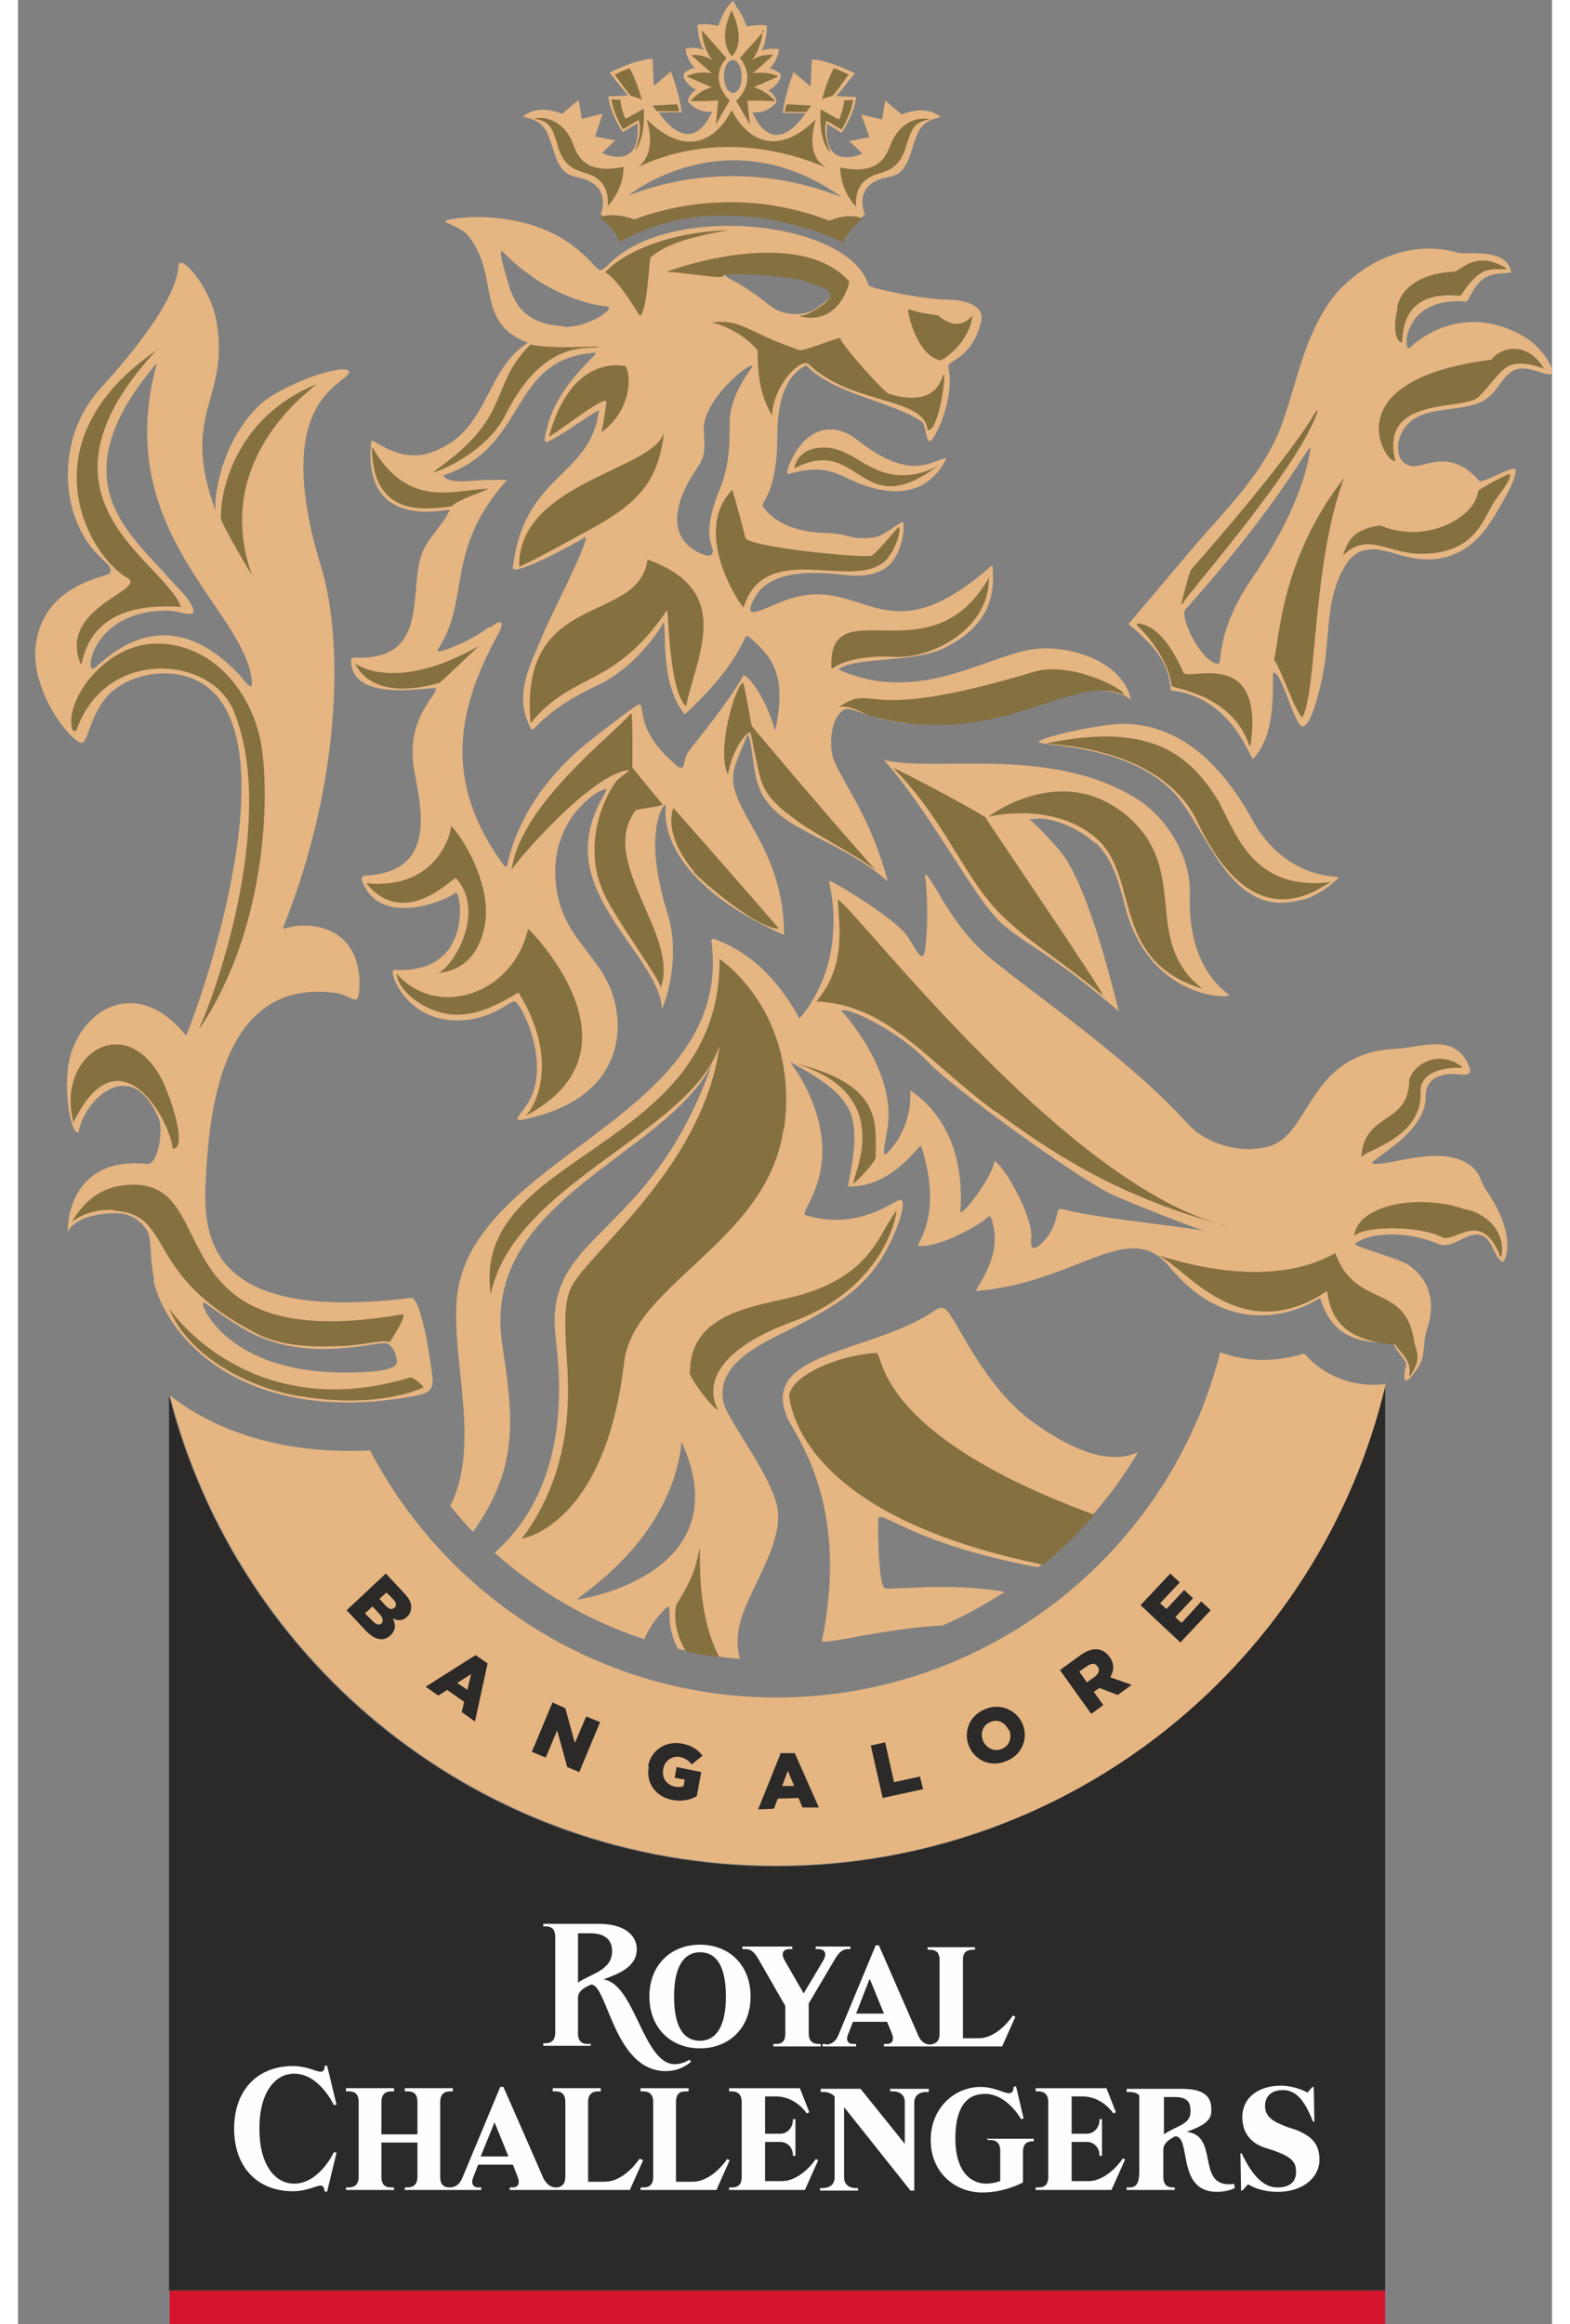 <svg clip-rule="evenodd" fill-rule="evenodd" height="37mm" image-rendering="optimizeQuality" shape-rendering="geometricPrecision" text-rendering="geometricPrecision" viewBox="23 11 2427 3676" width="25mm" xmlns="http://www.w3.org/2000/svg"><rect x="23" y="11" width="2427" height="3676" fill="#808080" stroke="none"/><g fill-rule="nonzero"><path d="M2186 3687H263v-53h1923z" fill="#d5152c"/><path d="M2186 2203v1431H262V2218c109 428 497 745 960 745 468 0 860-325 964-761z" fill="#2b2a29"/><path d="M263 2218c81 63 184 88 284 88 11 0 22 0 33-1 121 232 364 391 643 391 338 0 623-233 702-546 25 9 48 12 67 12 24 0 47-4 66-10 30 35 79 55 129 48-103 437-495 762-964 762-463 0-851-317-960-745z" fill="#e5b582"/><path d="M1799 2550l47-50 15 14-31 33 10 9 28-30 14 13-28 30 10 9 31-34 15 14-48 51zm-72 113c6-5 8-11 4-16-4-6-10-5-16-1l-13 9 12 17zm-56-10l33-24c11-8 20-10 28-9 7 1 13 5 18 12 8 11 7 22 1 32l34 12-22 16-29-11-9 6 15 21-19 14-50-70zm-81 94c-5-11-17-18-29-12-12 5-16 18-11 30 5 11 18 18 30 12 12-5 16-18 11-30zm-62 27c-10-23 0-49 24-59 24-11 50 0 60 22 10 23 0 49-24 59-24 11-50 1-60-22zm-156-2l23-5 14 63 41-9 5 20-64 14-19-84zm-121 64l-10-24-9 24zm-22-52h23l38 86h-26l-6-15-33 1-6 16-25 1 35-87zm-209 20c5-25 28-40 54-35 15 3 24 9 32 19l-17 14c-5-6-10-10-19-12-12-2-24 6-26 19-3 14 5 25 18 28 6 1 10 1 14-1l2-10-16-3 3-17 39 8-7 38c-10 6-24 9-39 6-26-5-42-27-37-52zm-151-100l20 9 15 55 18-42 22 9-33 79-19-8-16-58-18 43-22-9 33-79zm-135-20l6-25-22 14zm13-55l19 13-20 92-21-15 4-16-27-19-14 9-20-14zm-128-75c3-3 3-8-2-13l-11-11-11 10 10 11c5 5 10 7 13 3zm-23 11l-12-13-12 11 13 13c5 5 10 6 13 3s3-8-2-14zm9-65l30 32c7 8 11 15 10 22 0 5-2 10-6 14-7 7-15 7-23 3 5 10 5 19-4 27-11 10-25 7-39-8l-30-32 63-59z" fill="#2b2a29"/><path d="M2052 3383c17 8 30 19 30 44 0 29-27 51-66 51-23 0-39-7-47-12l-9 10h-2l-1-59h2c16 34 34 54 56 54 23 0 30-11 30-25s-6-22-29-31c-10-4-19-6-26-9-19-8-30-24-30-46 0-33 28-50 61-50 16 0 34 6 42 11l8-9h2l1 55h-2c-12-29-24-50-48-50-18 0-28 10-28 25 0 17 12 24 29 31 9 4 20 6 27 10zm-216-55h18c23 0 24 13 24 23 0 21-22 22-42 36zm19 143h-4c-9 0-16-3-16-17v-42c0-10 7-16 19-22 26 1 1 88 66 88 12 0 22-3 28-6l-1-7c-2 1-5 1-8 1-51 0-16-77-67-83 25-9 39-17 39-33 0-15-2-35-47-35h-87v5h4c9 0 16 3 16 7v118c0 23-7 26-16 26h-4v4h76v-4zm-451-156h60v5h-4c-9 0-19 4-19 17v139h-6l-105-132v111c0 13 10 17 18 17h4v4h-60v-4h4c9 0 19-4 19-17v-128c-5-5-11-7-17-7h-5v-5h63l70 87v-66c0-13-10-17-19-17h-4v-5zm154 79h72v4h-1c-9 0-16 3-16 17v48s-28 16-64 16c-44 0-82-32-82-83s38-84 79-84c21 0 37 10 45 10s7-10 7-10l4-1 12 51-4 1s-22-40-57-40c-27 0-47 18-47 71 0 50 23 71 49 71 8 0 16-2 22-4v-48c0-13-7-17-16-17h-4v-4zm216 34l-21 47h-120v-4h4c9 0 16-3 16-17v-118c0-13-7-17-16-17h-4v-5h112l15 38-4 2s-17-27-49-27h-17v59h24c13 0 20-12 20-21v-2h4v58h-4v-2c0-9-7-20-20-20h-24v62h26c32 0 55-36 55-36l4 2zm-489-2l4 2-21 47h-120v-4h4c9 0 16-3 16-17v-118c0-13-7-17-16-17h-4v-5h112l15 38-4 2s-17-27-49-27h-17v59h24c13 0 20-12 20-21v-2h4v58h-4v-2c0-9-7-20-20-20h-24v62h26c32 0 55-36 55-36zm-530-4l22-54 22 54zm251 4s-23 36-55 36h-26v-126c0-13 7-17 16-17h4v-5h-76v5h4c9 0 16 3 16 17v118c0 13-7 17-15 17s-15-5-20-15c-1-3-63-144-63-144h-5l-60 144c-4 10-11 15-20 15s-15-4-15-17v-118c0-13 7-17 16-17h4v-5h-76v5h4c9 0 16 3 16 17v51h-57v-51c0-13 7-17 16-17h4v-5h-76v5h4c9 0 16 3 16 17v118c0 13-7 17-16 17h-4v4h76v-4h-4c-9 0-16-3-16-17v-54h57v54c0 13-7 17-16 17h-4v4h121v-4h-5c-6 0-13-4-7-18l7-18h55l7 18c6 14-1 18-7 18h-5v4h190l21-47-4-2zm-601-47c0 55 24 86 55 86 40 0 63-50 63-50l4 1-15 62-4-1s0-9-6-9c-7 0-22 9-44 9-56 0-93-38-93-99s37-99 93-99c22 0 37 9 44 9s6-9 6-9l4-1 15 62-4 1s-23-50-63-50c-31 0-55 31-55 86zm744 49l-21 47h-120v-4h4c9 0 16-3 16-17v-118c0-13-7-17-16-17h-4v-5h76v5h-4c-9 0-16 3-16 17v126h26c32 0 55-36 55-36zm-240-359h20c23 0 34 11 34 28 0 31-34 36-54 50zm19 175h-3c-9 0-16-3-16-17v-56c0-10 9-16 21-21 26 1 36 137 118 137 25 0 40-15 40-15l-3-3s-9 7-23 7c-50 0-63-128-113-134 25-9 53-20 53-48 0-20-17-40-61-40h-87v4h3c9 0 16 3 16 17v151c0 13-7 17-16 17h-3v4h75v-4zm443-102l22 54h-44l21-54zm-71 102h-4v4h53v-4h-5c-6 0-13-4-7-17l7-18h54l7 17c6 14-1 18-7 18h-5v4h187l21-47-4-2s-23 36-54 36h-25v-124c0-13 7-16 16-16h3v-4h-75v4h3c9 0 16 3 16 16v117c0 13-7 16-15 17-8 0-15-5-19-15-3-7-62-142-62-142h-5l-59 142c-4 10-11 15-20 15zm-127-150h-4v-4h79v4h-5c-6 0-15 4-7 18l30 52s23-38 31-52-1-18-7-18h-5v-4h55v4h-4c-8 0-14 5-20 15l-42 71v47c0 13 7 17 15 17h4v4h-75v-4h4c9 0 15-3 15-17v-43l-43-75c-6-10-11-15-20-15zm-71 5c26 0 41 22 41 70s-16 70-41 70c-26 0-41-22-41-70s16-70 41-70zm0 152c45 0 80-31 80-82s-35-82-80-82-80 31-80 82 35 82 80 82z" fill="#fefefe"/><path d="M1266 449c-26-6-123-14-125-6-2 9 20 9 71 51 14 11 33 16 53 13 13-2 21-8 33-17 30-22 8-26-32-40zm635 1509c-16-4-126-47-150-59-52-25-246-164-288-208-48-51-131-89-137-81 0 0 90 96 72 190-6 34-10 48 8 26 35-43 28-91 29-90 3 3 89 50 79 191-1 12 48-49 54-79 10 0 62 85 58 123-3 27 16 10 28-7 7-10 11-23 13-32 2-12 5-9 19-6 43 11 161 23 216 32zm-828 334c-17 158-164 243-165 249 0 1 261-38 165-249zM393 1088c-11-114-224-235-150-503-156 182-46 267 14 335 16 19 34 33 42 51 9 20-19 7-36 6-113-3-134 88-122 92 8 2 103-125 230 7 8 8 24 33 22 13zm153 1094c20 0 73-1 76-15 2-9-6-28-15-31-14-5-121 32-216-17-35-18-72-49-75-48-6 3 39 114 231 111zm-307-145c-10-46-2-67-14-83-9-12-23-24-48-24-83 1-77 48-75 23 1-32 20-112 125-101 18 2 26-53 19-71-44-105-120-28-127 21-13 6-27-77-12-125 25-76 108-119 182-28 30-71 154-439 41-545-41-39-113-35-156-1-35 28-40 83-50 83-16 0-81-80-73-153 11-98 112-109 117-115 7-9-9-19-18-29-60-59-69-184 3-263 160-176 111-203 130-199 10 2 46 45 54 92 22 124-59 145-1 301-4-11 4-106 69-168 32-31 131-67 142-54 1 22-128 37-44 311 35 115 32 338-60 568-3 7 10-2 29-2 66-1 95 44 91 102-2 28-12 9-35 5-189-28-203 202-208 299-5 98 15 221 325 183 17-2 34 119 34 129 1 18-10 23-28 26-265 49-392-87-414-184zm1489-693c28 26 38 68 47 103 38 142 161 144 164 138 1-2-67-37-62-161 2-55-35-121-88-152-136-82-318-39-396-59 79 90 146 226 190 262 41 34 81 49 182 136-2-2-43-189-91-251-5-7-47-53-51-52 31-10 83 16 104 37zm340-624c-1-11-43 82-198 255-7 7 7 43 24 65 5 7 20 24 29 20 5-2-4-53 53-135 40-58 82-135 92-206zm382-123c0 5 0 8-11 5-18-5-39-15-56-1-18 15-22 35-46 46-39 18-100 3-124 47-10 18-11 48 13 54 20 5 62-31 109 24 4 4 52-24 57-19 5 11-25 61-35 77-52 87-125 66-154 57-33-10-61-14-81 20-31 52-23 111-34 167-2 13-18 88-33 86-13-2-33-88-46-85-3 1 9 96-32 136-4 4-31-97-130-108-4-42-20-65-67-105 28-33 71-84 99-117 54-64 117-122 145-203 24-68 35-138 79-196 21-28 98-100 199-71 10 3 77-9 83 30 1 4-26-1-42 10-17 11-24 34-28 37-104-9-101 84-90 73 24-23 93-68 180-18 29 17 45 47 45 54zM989 320c187-71 336 5 336 2-181-128-336-2-336-2zm151-188c0 14 6 26 14 26s14-11 14-26c0-14-6-26-14-26s-14 11-14 26zm345 64c-37 6-39 27-47 49-12 44-28 43-37 46-59 10-39 57-38 60-1 0-1 1-2 1-6 5-26 25-29 38-3-3-192-95-355-1 0 1-3-18-32-39 0 0 21-48-39-59-9-3-25-3-37-46-8-22-10-43-47-49 0 0 18-22 62-5l26-22 5 30 33-8-12 36 32 6-21 20s63 31 56-47l-23 14s-20-28-23-57c-1 1 31-1 31-1l-29-36s40-21 68-22c0-1 2 43 2 43l27-23s14 36 17 65c-2-1-36 0-36 0s48 77 84-1c-1-1-20 4-38-16-1 0 1-12 13-19-10-4-21-17-20-23 0-4 7-9 18-12-2 0-13-13-15-30 0 1 9-5 29 2 0 0-8-9-10-39-1-1 14-4 32 1 2 0 4-13 16-31 1-1 1-2 2-2 2-2 3-4 5-6s4 4 7 9c13 18 15 31 16 31 18-4 33-2 32-1-1 30-9 39-9 39 20-6 28-1 28-2-2 17-13 30-15 30 11 3 18 8 18 12 0 6-10 19-20 23 12 7 14 19 13 19-18 20-37 15-38 16 36 79 84 1 84 1s-33-1-36 0c3-29 17-65 17-65l27 23s2-44 2-43c27 1 68 22 68 22l-29 36s33 2 31 1c-3 29-23 57-23 57l-23-14c-7 77 56 47 56 47l-21-20 32-6-13-36 33 8 5-30 26 22c44-17 62 5 62 5zm-715 808c13-12 27-15 11 13-59 109-90 227 11 363 2 2 5 3 5 0 6-31 32-122 137-202 10-8 69-54 72-53 10 2-8 40 58 96 17 14 9-7 21-23 22-28 66-82 85-118 3-6 34 27 51 87 18-84-1-115-42-149-10-8-2 31-101 123-41-49-28-140-34-146 2 1-41 71-104 100-89 41-101 77-105 69-31-55 2-107 18-148 10-26 73-146 68-156-12 9-117 65-115 49 18-150 122-142 136-248 1-4-51 32-58 36-28 16-32 22-24-9 17-71 86-120 76-119-138 9-104 149-240 194 5 13 42 9 53 8 10-1 39-1 48-1-100 111-57 189-110 269-6 10 57-16 81-36zm116-476c39 2 83-30 70-32-100-12-166-87-167-88-7-1 7 40 8 45 12 48 36 71 89 74zm229 362c4 0 5-1 7-5 4-9-21-23 12-102 14-35 15-67 15-104 0-46 37-87 36-89-6-6-79 55-77 101 1 24 4 39-9 58-80 116 9 141 16 141zm-561 161c125 7 84-110 110-169 10-23 36-46 42-65-16 2-139 29-124-108 1-7 38 32 87 20 101-29 89-131 161-176-84-30-45-105-93-167-12-16-37-21-38-25-1-5 132-27 217 51 33 30 22 35 48 11 102-92 376-61 405 40 11 6 90 22 125 22 22 0 59 7 53 34-15 62-55 61-52 73 11 50-23 119-30 117-6-2-6-27-12-31-49-33-137-42-183-89-51 25-45 105-46 131-4 78-27 84-22 93 20 27 56 40 98 41 41 1 37 12 77 7 17-2 42-26 46-24 3 2 1 35-13 57-13 23-44 30-73 27-47-5-124-13-150 38-17 34 8 18 49 2 125-47 155 97 327-55 1-1 2 0 2 1 1 25 9 90-81 131-46 21-139 12-163 32 131 59 242-28 317-33 53-4 134 21 146 82-13-17-71-20-94-11-261 101-341 12-361 26-22 15-23 60-15 80 18 42 59 92 85 191-86-75-186-80-207-159-6-21-7-55-14-74 0 0-17 37-22 56-15 63 79 116 79 262-190-85-190-181-187-204 0-2-2-2-3-1-9 13-29 60 6 172 23 76-9 152-9 149-5-60-82-124-109-203-28-80 23-139 21-143-3-7-96 44-79 157 12 79 66 102 88 165s12 169-141 200c-17 3-6-6 3-19 46-61-4-163-16-168-6-3-37 32-96 30-80-3-105-81-95-80 130 8 105-132 97-122-7 9-120 60-148-20-1-3 1-6 4-7 130-5 81-134 77-180-7-74 40-107 36-116-2-5-137 27-134-47zm1500 384c30-9 47-26 57-34 1-1 1-2-1-3-19-1-89-8-134-90-43-78-108-152-205-152-43 1-137 23-133 29 4 7 159 2 227 96 47 65 85 184 189 153zm-703-728c-43-34-87-14-108 40-6 16-2 14 2 13 50-14 70-2 100 12 71 31 121 16 147-36-21 0-52 41-141-29zm1022 1301c-17-8-15-40-39-44-21-3-42 23-63 15-64-27-121-13-133 0 9 7 71 23 85 33 27 18 46 52 29 102-8 25 0 40-16 63-20 29-23 19-17-7 1-6-7-11-19-31-8-13-90 16-117-75-20 13-134 77-239-50-64-77-146 26-304 39-8 1 39-47 26-103-5-21-4-17-17-7-24 16-69 40-101 39-8 0 41-44 4-158-2-7-42 65-116 64 12-59 14-94 3-119-12-29-46-52-94-78 2 3 11 17 13 19 85 144-3 219 11 223 87 27 145-28 151-24 10 5-8 54-28 88-31 53-77 80-136 111-46 24-130 55-117 121 6 28 79 119 86 170 8 58-51 134-61 185-4 17-3 35 1 51-34-3-66-8-98-16-7-13-12-29-13-47-1-14 2-25-6-17-16 15-27 32-34 49-88-29-169-76-237-137 131-115 100-304 96-347-15-160 151-150 248-426-74 147-366 214-332 442 16 110 30 192-46 298-13-13-25-27-36-41 48-95 3-225 10-324 16-230 441-288 403-570 0-2 2-3 4-3 72 26 108 82 125 108 3 5 7 12 10 18 15-15 39-54 48-96 7-33 10-75-1-121-1-6 101 57 121 83 16 20 28 57 32 19 2-19 5-59-1-114 13 9 34 65 84 116 40 42 228 164 332 280 30 33 89 49 132 34 63-22 60-147 197-153 39-2 93-26 115 26 10 23-14 12-32 14-24 3-36 14-36 36 1 56-84 97-85 105 22 8 117-36 162 9 10 10 11 23 19 34 50 72 30 114 26 112zm-789 521c-31 20-63 38-98 53-96 5-193 33-191 24 45-219-43-324-55-353-45-105 135-101 235-170 13-9 19 1 28 16 19 30 60 115 128 163 81 58 132 61 164 46-41 70-95 131-158 182-206-38-252-96-253-75-1 22 1 103 10 108 7 4 103-10 190 6z" fill="#e5b582"/><path d="M1645 2486c-387-79-399-253-402-267 3-31 74-64 138-68 12-1-7 127 345 256-25 29-52 55-81 79zm-514 146c-17-2-34-5-51-9-13-21-20-45-16-72 3-7 10-15 22-40s13-46 16-51c-2 86 13 139 30 171zm-955-707c-47-3-69 21-68 19 26-44 59-58 93-59 151-7 31 274 430 205 9-2-13 34-20 44-11-5-36 4-73 6-30 1-90 5-138-20-181-93-128-188-225-194zm296 295c-81-12-180-63-210-140 9 15 136 184 381 110 5-2 24 15 21 16-22 9-83 31-191 14zM1152 27c-1 0 25 45 1 73 0 0-25-20-1-73zM968 129s12-7 23-10c0 0 14 27 19 51 0-1-3-4-17-7-1 0-26-34-26-34zm327 41c5-24 18-51 19-51 12 4 23 10 23 10s-24 34-26 34c-14 3-16 6-17 7zm12 81c-19-22-14-67-14-67s28 16 29 16c7-15 8-30 8-30l14-1c-2 21-18 47-18 47s-23-14-24-14c-7 19 6 49 6 49zm-327-36s-16-26-18-47l14 1s1 15 8 30c1 0 29-16 29-16s4 45-14 67c0 0 13-30 6-49-1 0-24 14-24 14zm54-28l-7-9s36-2 38-2 4 11 4 11zm167-128c-1 23-12 42-17 47 17-11 34-8 34-8s-32 29-33 29c26-4 41 5 41 5l-39 17c21 6 34 22 34 22s-26-1-44-1l4 38-22-38h1c35-36 5-67 5-67l39-44zm70 129h-35s2-12 4-12 38 2 38 2l-7 9zm-150-61c-1-1-33-29-33-29s17-2 34 8c-5-4-16-23-17-47l39 44s-31 30 5 67l-22 38 4-38c-18 1-44 1-44 1s13-17 34-22l-40-17s15-10 41-5zm-102 74c73 71 119 14 133-16 23 45 70 77 133 15-15 53 6 69 16 76-69-30-183-55-299 0 11-5 30-28 16-75zm446-1c-25 4-28 16-36 39-9 36-28 41-42 46-47 11-37 55-38 53-27-29-25-62-25-62 68 14 74-25 82-42 22-44 60-35 59-34zm-547 84c-14-5-33-10-42-46-8-24-10-35-36-39-1-1 37-10 59 34 7 17 14 56 82 42 0 0 2 33-25 62-1 1 9-42-38-53zM344 831c-1-48 27-162 151-212 9-4-170 110-102 301 2 5-48-80-49-89zm706 145c-85 125-148 96-216 179-19-213 171-154 185-259 138 50 78 150 61 232-27-23-28-151-30-151zM244 563c-221 236 9 333 37 408-140-10-152 70-158 92-40-91 107-119 73-138-63-36-164-217 48-361zm66 1074c40-90 119-347 54-502-36-87-202-100-248 30-1 3-6 3-7 0-13-45 51-136 134-136s145 69 163 150c16 74 15 294-95 458zm-199 150c-29-109 85-181 142-64 24 56 33 106 15 105-6-50-86-188-157-42zM2205 496c12-49 74-55 88-55 13 0 34-36 84-6 1 0 1 2 0 2-10 0-23-2-36 4-16 8-28 27-36 38-103-11-89 75-93 74s-17-11-6-56zm232 98c-32-12-51-9-62 0-13 10-33 39-44 47-30 19-154-2-129 99-14 7-102-128 152-160 10-15 53-36 84 15zm-78 210c-18 27-30 83-116 83-53 0-85-36-124 3 8-24 17-42 59-48 73 31 151-13 155-54 0-3 49-29 50-27 4 8-18 33-24 43zm-495 161c3-15 13-51 15-53 36-41 154-176 198-251 1-1 2 0 2 1-29 87-192 272-214 304-1 1-2 0-2-1zm257-198c-51 137-42 332-66 379-13-12-32-73-45-92 8-19 7-154 111-287zm-327 234c-2-1 0-4 2-4 15 3 41 11 71 78 6 14 129-43 106 115 0 1-2 1-2 0-28-82-122-90-123-94-3-36-35-78-54-95zm-1237 60c-1-1 61 48 195-28-3 3-59 56-62 58-27 8-106 26-134-31zm152 257c27 30 62 99 53 154-7 43-31 74-74 78 24-10 76-97 28-150-3-4-80 84-142 8 117 12 136-88 134-90zm331 257c4-9-73-111-91-153-35-79 5-157 22-177 2-2 22-17 19-16-60 5-181 147-186 158 14-105 166-218 189-248 3-4 2 84 2 86 0 1 48 58 48 59-15 5-40 6-43 9-61 82 73 199 39 283zm53-185c-52-62-33-101-33-101s119 135 167 191c-36 0-124-77-135-90zm141 407c-25 178-238 245-252 369-26 222-126 271-162 279 90-120 73-252 70-305-2-42-3-78 13-101 41-62 205-191 230-374-46 138-326 218-362 393-33-225 364-223 362-530 2 1 127 85 102 269zm-102 444c-7 3-46-50-46-58 0-89 86-103 157-119 132-31 141-103 170-138-5 38-41 130-163 175-173 63-119 140-119 140zm108-943c-25-21-35-33-42-55-1-4-2-7-3-11-2-10-5-23-8-37-1-7-3-16-5-25 0 0-3-1-5 1-27 27-31 70-31 65-19-42 14-144 24-145 2 0 13 67 14 68 0 2 188 222 197 229-37-29-104-59-140-90zm104 586c4-23 65-144-92-191 139 33 128 94 128 148 0 9-35 44-37 43zm-518-108c14-12 56-86-11-195-11 5-52 35-97 35-48 0-94-37-96-65 64 73 185 33 208-71 2 1 194 192-4 296zm1111 175c-6-1-11-3-17-5 6 2 11 3 17 5zm0 0c-6-1-11-3-17-5 6 2 11 3 17 5zm-367-181c-109-80-170-170-284-175 48-56 36-119 34-161 29 15 348 437 600 512-164-46-266-115-350-177zm578 73c4-75 76-51 76-124 8-26 47-48 83-21 1 1 0 2-1 2-53-1-65 22-64 38 3 74-89 92-94 104zM682 756c126-88 84-133 152-200 31 6 68 4 108 3-6 8-83-21-147 107-33 67-126 99-113 90zm465-381c-97 17-110 34-123 43-3 2-4 81-17 93-7-12-39-63-55-69 11-14 70-62 195-67zm253 518c-48 59-194-34-229 79-1 2-85-117-18-186 1-1 21 76 21 76 5 14 181 32 199 28 7-2 39-42 43-45 5-2-1 29-16 47zM584 719c57 99 131 66 183 65 0 2-48 17-58 28-37 4-125 21-126-93zm975 203c3 83-89 131-149 128-37-2-75 2-100 19-7-132 159 19 250-146zm70 152c58-18 144 26 144 36-86-36-196 88-398 34-19-5-30-17-53-15 61-40 28 29 307-55zm-167-383c-5-53-121-39-188-104-12-11-56 33-58 81-19-32-22-61-23-102 0-3-28-34-72-45 47-6 56 16 139 44 5 2 64-22 64-19 0 8 68 85 77 88 82 25 84-34 87-31 3 5-9 93-26 88zm18-180c35 29 53-3 53 0-6 45-49 71-51 70-38-8-54-82-50-81 25 9 45 8 49 11zm-497 79c7 1 19 63-37 105 2-6 7-40 8-47 2-16-67 40-91 54 36-133 118-112 120-112zm62 105c-9 84-48 117-127 159 0 0-94 52-102 53-2-133 213-152 229-212zm732 606c103 87 21 197 120 274-147-45-98-177-168-238-69-60-171-34-171-34s115-89 219-2zm148-17c23 39 50 139 176 122-17 6-120 99-212-95-53-111-205-121-240-124 176-37 233 25 277 97zm445 714c0 1-2 1-2 0-30-76-72-20-92-30-34-18-121-19-139-2 5-49 101-68 176-42 15 1 65 23 57 74zm-815-692c0 2 177 261 185 280-84-69-103-74-154-121-65-59-92-152-178-239 3-1 148 76 148 80zm676 821c1 19 16 28-5 60-1 1-2 0-2-1 4-21-9-30-22-48-63-6-100-25-108-85-138 93-227-41-267-56-4-4 163 63 280-4 31 87 109 48 124 135zm-93-1684h1zm1 0h-1zm-779-87c-1-1-27 24-31 39-3-3-192-95-354-1 0 1-3-18-32-39 0 0 19-10 55 3 1 1 141-63 308 2 0 1 28-14 54-3zm777 87h1zm1 0h-1zm-773 303c-21-13-42-27-66-27-44-1-48 33-48 33 105-55 103 89 227-4 3-3-50 36-112-2zm-104-236h4c11-3 18-8 30-16 30-22 8-26-32-40-26-6-124-14-125-6v1h-1c-9 2-69-8-88-8 34-13 213-69 289 15 1 1-14 69-76 56z" fill="#857040"/></g></svg>